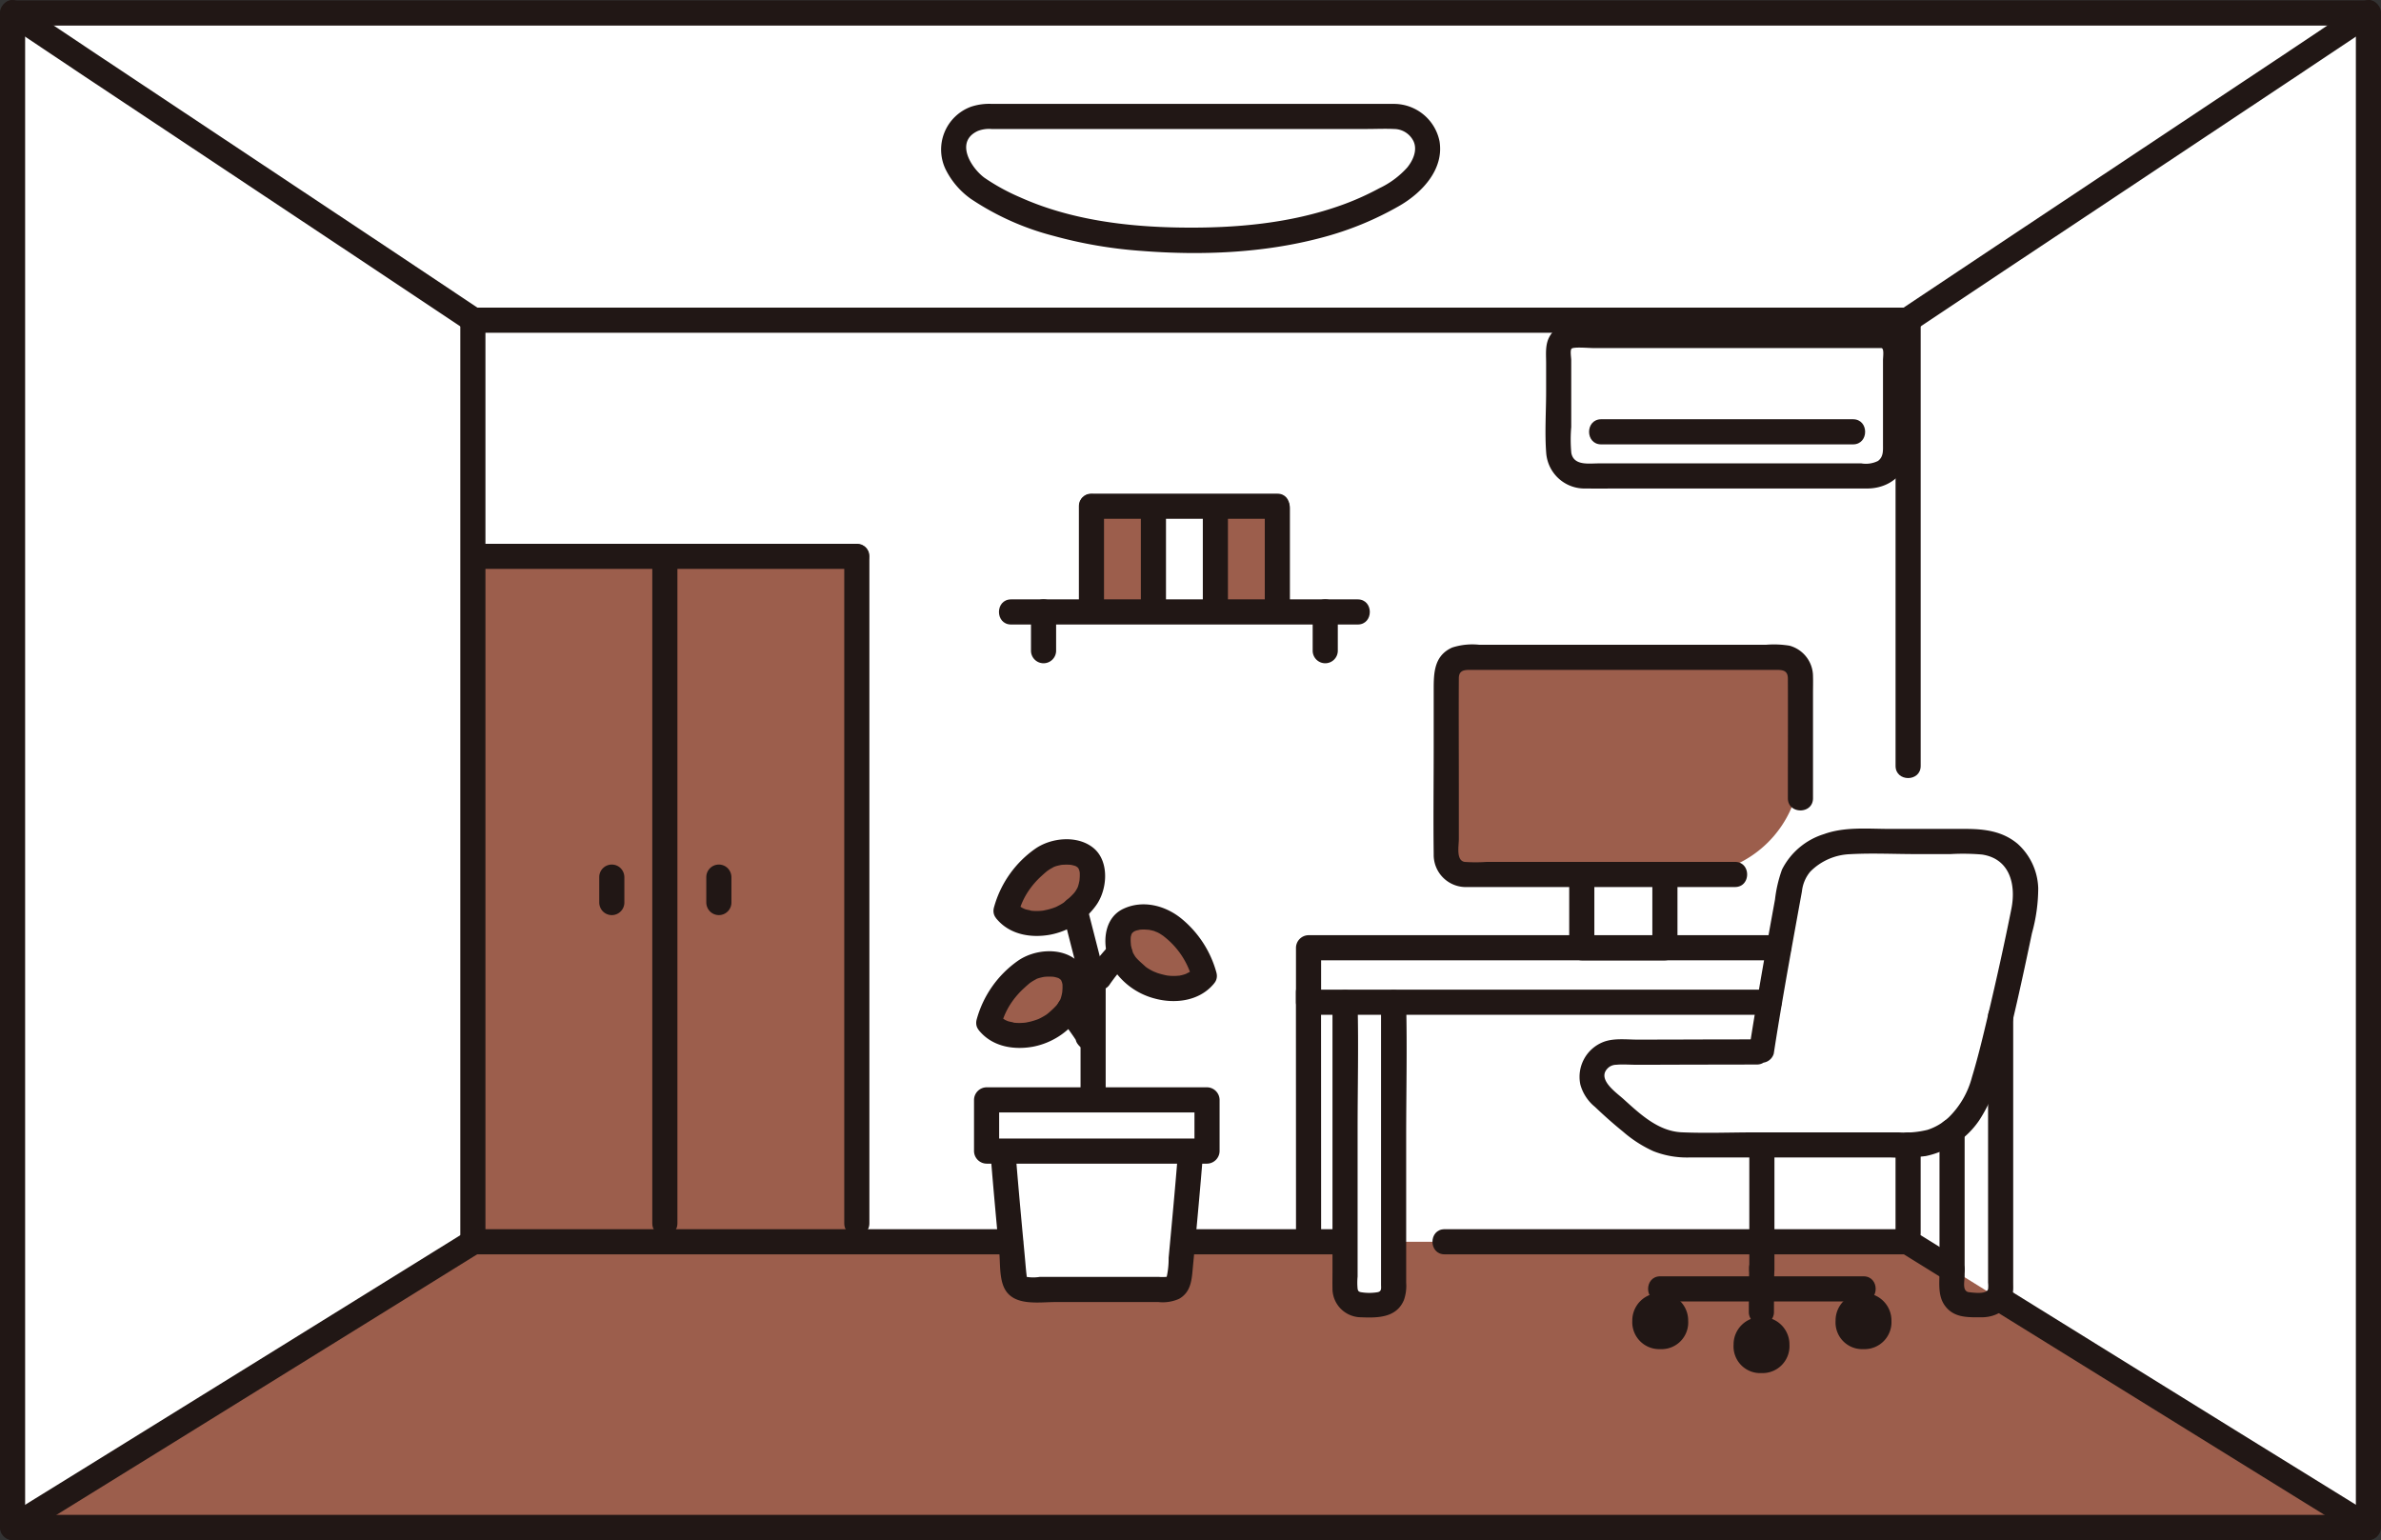 <svg xmlns="http://www.w3.org/2000/svg" width="378.979" height="245.134" viewBox="0 0 378.979 245.134"><rect x="0" y="0" width="378.979" height="245.134" fill="#333333" stroke="none"/><defs><style>.a{fill:#fff;}.b{fill:#fcdc4a;}.c{fill:#211715;}</style></defs><path class="a" d="M2,243.121H376.979V2.07H2V243.121"></path><rect class="a" x="251.771" y="136.41" width="13.229" height="14.445"></rect><path class="a" d="M183.59,96.456V80.576h9.86v16.83h-9.86Z"></path><path class="a" d="M155.635,29.988a9.448,9.448,0,0,1-3.746-5.107c-.042-.174-.076-.352-.1-.532a5.244,5.244,0,0,1,5.29-5.818H221.9a5.244,5.244,0,0,1,5.29,5.818c-.025.18-.059.358-.1.532-.612,2.559-2.8,4.617-4.886,5.866-9.608,5.746-20.893,7.481-32.715,7.481-11.519,0-23.107-1.735-32.716-7.481C156.394,30.52,156.011,30.266,155.635,29.988Z"></path><path class="a" d="M299.453,53.4c-8.832,0-40.333,0-49.111,0a2.245,2.245,0,0,0-2.249,2.25c0,3.646,0,10.914,0,16.1a3.994,3.994,0,0,0,3.994,4c9.985,0,35.682,0,45.637,0a3.989,3.989,0,0,0,3.99-3.992V55.661A2.258,2.258,0,0,0,299.453,53.4Z"></path><path class="a" d="M214.087,157.527h7.728v47.7a2.452,2.452,0,0,1-2.452,2.452h-2.825a2.451,2.451,0,0,1-2.451-2.452Z"></path><path class="a" d="M310.706,157.527h7.728v47.7a2.451,2.451,0,0,1-2.451,2.452h-2.825a2.452,2.452,0,0,1-2.452-2.452Z"></path><rect class="a" x="208.281" y="150.855" width="110.153" height="8.672"></rect><path class="a" d="M174.519,175.067H157.033v8.153H192.12v-8.153H174.634"></path><path class="a" d="M159.634,183.283c.474,6.044,1.269,14.528,1.984,21.965h25.917c.716-7.437,1.51-15.921,1.984-21.965"></path><path class="a" d="M279.615,167.441c-7.642,0-14.833.045-22.358.045a3.849,3.849,0,0,0-2.686,6.607l.055.053c2.086,2.024,4.31,3.9,6.583,5.706a11.062,11.062,0,0,0,6.895,2.394h36.1c4.931,0,8.843-3.363,10.786-7.9,1.9-4.444,6.557-26.444,7.194-29.728,1.251-6.444-2.2-10.672-8-10.672H295.065c-4.261,0-9.278,2.478-10.05,6.668-1.3,7.07-3.359,18.448-4.612,26.561"></path><path class="b" d="M136.379,88.555H75.261c.006,36.384.006,69.209.006,109.1h61.112V88.556" style="fill: rgb(156, 94, 76);"></path><path class="b" d="M233.139,104.631h50.493a2.939,2.939,0,0,1,2.94,2.939v14.074a17.549,17.549,0,0,1-17.549,17.549H233.139a2.939,2.939,0,0,1-2.94-2.939V107.57A2.939,2.939,0,0,1,233.139,104.631Z" style="fill: rgb(156, 94, 76);"></path><path class="b" d="M203.31,96.456v.95h-9.86V80.576h9.86v15.88Z" style="fill: rgb(156, 94, 76);"></path><path class="b" d="M183.59,96.456v.95h-9.86V80.576h9.86v15.88Z" style="fill: rgb(156, 94, 76);"></path><path class="b" d="M303.611,197.654c-15.72,0-53.711,0-81.8,0v7.569a2.452,2.452,0,0,1-2.452,2.452h-2.825a2.451,2.451,0,0,1-2.451-2.452v-7.569H188.256c-.239,2.561-.484,5.133-.721,7.591H161.618c-.236-2.458-.481-5.03-.721-7.591H75.358c-20.969,13.027-59.942,37.156-73.4,45.465H189.49c44.511,0,78.033,0,114.132-.006,22.383,0,45.758-.009,73.357-.018C363.5,234.774,324.819,210.826,303.611,197.654Z" style="fill: rgb(156, 94, 76);"></path><path class="b" d="M160.144,144.957a13.762,13.762,0,0,1,3.494-6.223c2.129-2.194,3.417-2.872,5.307-3.068a5.4,5.4,0,0,1,3.653.7c1.274.92,1.382,2.457,1.2,3.9-.253,2.066-1.032,3.118-2.944,4.728C168.43,147.035,162.925,148.262,160.144,144.957Z" style="fill: rgb(156, 94, 76);"></path><path class="b" d="M157.4,162.781a13.766,13.766,0,0,1,3.494-6.224c2.129-2.193,3.418-2.872,5.307-3.068a5.406,5.406,0,0,1,3.653.7c1.274.92,1.383,2.456,1.206,3.9-.254,2.065-1.033,3.118-2.945,4.728C165.682,164.859,160.177,166.085,157.4,162.781Z" style="fill: rgb(156, 94, 76);"></path><path class="b" d="M191.678,155.306a13.757,13.757,0,0,0-3.494-6.223c-2.129-2.194-3.418-2.872-5.307-3.069a5.406,5.406,0,0,0-3.653.7c-1.274.92-1.382,2.457-1.206,3.9.254,2.066,1.033,3.118,2.945,4.728C183.392,157.384,188.9,158.611,191.678,155.306Z" style="fill: rgb(156, 94, 76);"></path><path class="c" d="M249.768,139.2v11.66a2.029,2.029,0,0,0,2,2H265a2.03,2.03,0,0,0,2-2V139.2a2,2,0,1,0-4,0v11.66l2-2h-13.23l2,2V139.2a2,2,0,0,0-4,0Z"></path><path class="c" d="M276.156,137.193H236.583a24.951,24.951,0,0,1-3.437,0c-1.422-.2-.947-2.562-.947-3.6v-8.842c0-5.6-.034-11.194,0-16.79.007-1.162.719-1.334,1.7-1.334h48.833c1.054,0,1.833.1,1.84,1.383.028,5.8,0,11.6,0,17.394v1.658c0,2.574,4,2.579,4,0v-16.68c0-.9.028-1.81,0-2.712a5.063,5.063,0,0,0-3.734-4.894,15.448,15.448,0,0,0-3.729-.149H235.433a10.424,10.424,0,0,0-4.295.444c-2.923,1.311-2.939,4.1-2.939,6.784v8.966c0,5.716-.076,11.437,0,17.152a5.117,5.117,0,0,0,5.356,5.216c1.754.016,3.509,0,5.264,0h37.337c2.574,0,2.578-4,0-4Z"></path><path class="c" d="M175.725,95.907V80.577c0-2.574-4-2.578-4,0v15.33c0,2.574,4,2.578,4,0Z"></path><path class="c" d="M203.313,78.577H173.725c-2.573,0-2.578,4,0,4h29.588c2.574,0,2.578-4,0-4Z"></path><path class="c" d="M185.588,96.461V80.871c0-2.574-4-2.578-4,0v15.59c0,2.574,4,2.578,4,0Z"></path><path class="c" d="M195.45,96.461V80.871c0-2.574-4-2.578-4,0v15.59c0,2.574,4,2.578,4,0Z"></path><path class="c" d="M205.313,96.461V80.871c0-2.574-4-2.578-4,0v15.59c0,2.574,4,2.578,4,0Z"></path><path class="c" d="M160.936,99.405H216.1c2.573,0,2.578-4,0-4H160.936c-2.574,0-2.578,4,0,4Z"></path><path class="c" d="M208.936,97.405v6.167a2,2,0,1,0,4,0V97.405a2,2,0,0,0-4,0Z"></path><path class="c" d="M164.1,97.405v6.167a2,2,0,0,0,4,0V97.405a2,2,0,0,0-4,0Z"></path><path class="c" d="M73.267,50.968V197.657c0,2.574,4,2.578,4,0V50.968c0-2.574-4-2.578-4,0Z"></path><path class="c" d="M229.934,199.654q30.72,0,61.439,0h12.339c2.574,0,2.578-4,0-4l-55.713,0H229.934c-2.574,0-2.578,4,0,4Z"></path><path class="c" d="M188.258,199.656H213.6c2.574,0,2.578-4,0-4h-25.34c-2.574,0-2.578,4,0,4Z"></path><path class="c" d="M75.268,199.656H160.9c2.574,0,2.578-4,0-4H75.268c-2.574,0-2.578,4,0,4Z"></path><path class="c" d="M75.267,52.968H303.712c2.574,0,2.578-4,0-4H75.267c-2.573,0-2.578,4,0,4Z"></path><path class="c" d="M2,245.121H376.979a2.029,2.029,0,0,0,2-2V2.07a2.029,2.029,0,0,0-2-2H2a2.029,2.029,0,0,0-2,2V243.121c0,2.573,4,2.578,4,0V2.07l-2,2H376.979l-2-2V243.121l2-2H2c-2.574,0-2.578,4,0,4Z"></path><path class="c" d="M.955,3.8q12.606,8.455,25.262,16.839Q42.54,31.492,58.862,42.346q7.812,5.2,15.618,10.411c2.147,1.434,4.151-2.029,2.019-3.454Q61.628,39.367,46.727,29.477,31.03,19.04,15.336,8.6,9.15,4.477,2.974.343C.83-1.095-1.175,2.369.955,3.8Z"></path><path class="c" d="M3.009,244.824q12.377-7.642,24.742-15.3Q44.077,219.414,60.4,209.3q7.989-4.953,15.974-9.912c2.182-1.355.176-4.817-2.019-3.454q-15.024,9.332-30.06,18.642-15.58,9.653-31.167,19.3-6.067,3.753-12.135,7.5c-2.187,1.35-.18,4.812,2.018,3.454Z"></path><path class="c" d="M376.006.343q-12.663,8.493-25.374,16.913-16.478,10.959-32.955,21.917-7.88,5.244-15.752,10.5c-2.13,1.423-.13,4.889,2.019,3.454q14.94-9.983,29.913-19.92,15.85-10.541,31.7-21.084,6.24-4.156,12.47-8.326c2.127-1.427.127-4.893-2.019-3.454Z"></path><path class="c" d="M311.717,200.329q-3.549-2.2-7.1-4.4a2.019,2.019,0,0,0-2.736.717,2.042,2.042,0,0,0,.717,2.737q3.549,2.2,7.1,4.4a2,2,0,1,0,2.019-3.454Z"></path><path class="c" d="M317,208.313q24.855,15.416,49.728,30.8,4.62,2.856,9.242,5.711c2.2,1.356,4.208-2.1,2.019-3.454q-22.221-13.718-44.412-27.485-7.28-4.51-14.558-9.025c-2.193-1.361-4.2,2.1-2.019,3.454Z"></path><path class="c" d="M134.379,88.556v106.16c0,2.574,4,2.578,4,0V88.556c0-2.574-4-2.578-4,0Z"></path><path class="c" d="M103.823,88.556v106.16c0,2.574,4,2.578,4,0V88.556c0-2.574-4-2.578-4,0Z"></path><path class="c" d="M116.42,143.658v-4.044a2.065,2.065,0,0,0-.585-1.414,2,2,0,0,0-3.415,1.414v4.044a2.068,2.068,0,0,0,.586,1.414,2,2,0,0,0,3.414-1.414Z"></path><path class="c" d="M99.379,143.658q0-2.022,0-4.044a2.065,2.065,0,0,0-.585-1.414,2,2,0,0,0-3.415,1.414q0,2.022,0,4.044a2.067,2.067,0,0,0,.585,1.414,2,2,0,0,0,3.415-1.414Z"></path><path class="c" d="M156.645,28.261c-2.213-1.688-4.631-5.763-.989-7.422a4.944,4.944,0,0,1,2.161-.308h59.736c1.442,0,2.905-.07,4.347,0a3.467,3.467,0,0,1,3.11,2c.619,1.423-.115,3.007-1.018,4.126a14,14,0,0,1-4.454,3.308,43.35,43.35,0,0,1-5.861,2.631c-8.225,2.979-17.045,3.745-25.738,3.624-8.669-.121-17.611-1.237-25.588-4.822a33.089,33.089,0,0,1-5.706-3.135,2.017,2.017,0,0,0-2.737.717,2.045,2.045,0,0,0,.718,2.737,42.76,42.76,0,0,0,13.049,5.824,71.545,71.545,0,0,0,14.075,2.4c9.468.74,19.351.348,28.561-2.1a50.482,50.482,0,0,0,12.538-5.144c3.549-2.082,7.015-5.774,6.274-10.219a7.411,7.411,0,0,0-7.248-5.941c-.54-.014-1.082,0-1.622,0H157.878a9.181,9.181,0,0,0-3.314.448,7.265,7.265,0,0,0-4.044,9.988,12.661,12.661,0,0,0,4.106,4.748A2.012,2.012,0,0,0,157.362,31,2.05,2.05,0,0,0,156.645,28.261Z"></path><path class="c" d="M299.453,51.4l-26.483,0H252.541c-2.291,0-4.732-.087-5.967,2.292-.651,1.255-.481,2.744-.481,4.112q0,2.265,0,4.529c0,3.227-.232,6.55.013,9.768a6.117,6.117,0,0,0,6.273,5.655c2.016.02,4.032,0,6.048,0q16.342,0,32.685,0c2.039,0,4.078.009,6.116,0,3.208-.015,6.038-1.965,6.426-5.311a40.73,40.73,0,0,0,.058-4.663V57.977a9.907,9.907,0,0,0-.382-4.039,4.375,4.375,0,0,0-3.877-2.535c-2.568-.189-2.556,3.812,0,4,.478.035.259,1.4.259,1.939v13.34c0,1.006.1,2.024-.8,2.69a4.315,4.315,0,0,1-2.631.386H290.4q-14.906,0-29.809,0h-6.155c-1.556,0-3.935.4-4.331-1.655a23.347,23.347,0,0,1-.014-4.139q0-2.419,0-4.838V57.33c0-.417-.192-1.437.023-1.8s2.745-.132,3.395-.132h18.824l27.118,0C302.027,55.4,302.031,51.4,299.453,51.4Z"></path><path class="c" d="M254.863,70.733h40.076c2.574,0,2.578-4,0-4H254.863c-2.574,0-2.578,4,0,4Z"></path><path class="c" d="M75.466,90.555h60.913c2.573,0,2.578-4,0-4H75.466c-2.573,0-2.578,4,0,4Z"></path><path class="c" d="M301.712,50.969v70.943c0,2.574,4,2.578,4,0V50.969c0-2.574-4-2.578-4,0Z"></path><path class="c" d="M219.818,159.526v44.941c0,.546.132,1.064-.518,1.209a8.015,8.015,0,0,1-2.694,0c-.367-.082-.445-.184-.518-.538a10.359,10.359,0,0,1,0-1.945V179.764c0-6.625.165-13.272,0-19.9,0-.114,0-.229,0-.343,0-2.574-4-2.578-4,0v43.142c0,.793-.018,1.588,0,2.381a4.568,4.568,0,0,0,4.478,4.627c2.636.109,5.676.135,6.887-2.727a6.825,6.825,0,0,0,.365-2.788V181.006c0-7.031.167-14.083,0-21.112,0-.123,0-.246,0-.368,0-2.574-4-2.578-4,0Z"></path><path class="c" d="M316.438,161.776v42.4a4.492,4.492,0,0,1,0,1.017c-.224.851-2.3.571-3.031.487-1.142-.132-.7-1.761-.7-2.653V180.006c0-2.574-4-2.578-4,0v22.261c0,1.809-.293,3.884.789,5.456,1.421,2.065,3.668,1.953,5.881,1.953,2.712,0,4.926-1.6,5.06-4.47.015-.316,0-.636,0-.953V161.776c0-2.574-4-2.578-4,0Z"></path><path class="c" d="M305.708,196.236v-13.99a2,2,0,0,0-4,0v13.99a2,2,0,0,0,4,0Z"></path><path class="c" d="M210.281,195.65q0-16.239-.012-32.478,0-2.622,0-5.244c0-2.574-4-2.578-4,0q0,16.237.013,32.477,0,2.622,0,5.245c0,2.574,4,2.578,4,0Z"></path><path class="c" d="M281.648,157.526h-73.37l2,2v-8.67l-2,2h74.88c2.574,0,2.578-4,0-4h-74.88a2.029,2.029,0,0,0-2,2v8.67a2.029,2.029,0,0,0,2,2h73.37c2.574,0,2.578-4,0-4Z"></path><path class="c" d="M174.519,173.067H157.033a2.03,2.03,0,0,0-2,2v8.153a2.029,2.029,0,0,0,2,2H192.12a2.029,2.029,0,0,0,2-2v-8.153a2.029,2.029,0,0,0-2-2H174.634c-2.574,0-2.578,4,0,4H192.12l-2-2v8.153l2-2H157.033l2,2v-8.153l-2,2h17.486c2.574,0,2.578-4,0-4Z"></path><path class="c" d="M157.634,183.283c.275,3.489.583,6.974.9,10.459q.254,2.776.516,5.552c.17,1.8,0,4.163.839,5.8,1.468,2.855,5.453,2.154,8.109,2.154h16.378a6.365,6.365,0,0,0,3.3-.513c1.952-1.107,2.015-3.134,2.2-5.125q.309-3.245.609-6.491c.363-3.943.716-7.888,1.027-11.836.2-2.566-3.8-2.553-4,0-.251,3.185-.53,6.368-.819,9.549q-.229,2.535-.467,5.068-.108,1.161-.218,2.323a13.2,13.2,0,0,1-.279,2.892c-.082.231.089.088-.194.133a6.956,6.956,0,0,1-1.041,0H165.473a6.444,6.444,0,0,1-2.023,0c-.034-.017-.014.032-.049-.261-.127-1.072-.205-2.153-.306-3.228q-.263-2.779-.518-5.56c-.333-3.637-.656-7.275-.943-10.916-.2-2.549-4.2-2.57-4,0Z"></path><path class="c" d="M175.989,175.067V154.659c0-2.574-4-2.578-4,0v20.408c0,2.574,4,2.578,4,0Z"></path><path class="c" d="M175.3,153.194q-1.14-4.471-2.29-8.94a2,2,0,1,0-3.857,1.063q1.142,4.471,2.29,8.94a2,2,0,1,0,3.857-1.063Z"></path><path class="c" d="M176.794,150.232a37.939,37.939,0,0,0-3.563,4.354,2.024,2.024,0,0,0-.2,1.541,2.046,2.046,0,0,0,.919,1.2,2.02,2.02,0,0,0,1.542.2l.477-.2a2.008,2.008,0,0,0,.718-.718q.442-.626.911-1.233l-.313.4a34.536,34.536,0,0,1,2.339-2.716,2.079,2.079,0,0,0,.586-1.414,2.032,2.032,0,0,0-.586-1.414,2.01,2.01,0,0,0-1.414-.586,2.047,2.047,0,0,0-1.414.586Z"></path><path class="c" d="M168.461,161.645q.807,1.06,1.576,2.15c.5.714,1.037,1.431,1.471,2.188l-.2-.478.012.055V164.5l-.02.048.919-1.2-.022.01h2.019l-.026-.011.405.313-.019-.022.514.882,0-.023-.919,2.259.02-.014a2.122,2.122,0,0,0,.919-1.2,2.043,2.043,0,0,0-.2-1.541,2,2,0,0,0-2.737-.717l-.02.014a2.117,2.117,0,0,0-.819.956,2.181,2.181,0,0,0-.1,1.3,1.72,1.72,0,0,0,.361.7,1.987,1.987,0,0,0,2.625.548,2.114,2.114,0,0,0,.7-2.932c-.306-.491-.636-.968-.963-1.445q-.981-1.429-2.034-2.81a2.238,2.238,0,0,0-1.195-.919,2.045,2.045,0,0,0-1.542.2,2.017,2.017,0,0,0-.919,1.2,1.934,1.934,0,0,0,.2,1.541Z"></path><path class="c" d="M162.072,145.489a11.6,11.6,0,0,1,1.516-3.5,12.99,12.99,0,0,1,2.268-2.63c.24-.224.485-.439.737-.649.315-.263.129-.1.058-.047.123-.088.246-.175.373-.257.214-.139.438-.251.657-.379.308-.182.035-.027-.044,0,.144-.059.291-.111.439-.157.25-.079.5-.126.756-.186.095-.022.386-.048-.052,0,.135-.014.27-.03.405-.04a9.585,9.585,0,0,1,1.137,0c.053,0,.393.062.09.006a5.592,5.592,0,0,1,.569.134,3.366,3.366,0,0,1,.346.119c-.367-.156-.014,0,.059.062.249.21-.4-.3.117.085.046.035.24.289.066.044a2.557,2.557,0,0,1,.192.328c-.156-.31,0,.048.03.141s.1.5.05.129a4.782,4.782,0,0,1,.029.586c0,.265-.02.528-.044.792-.038.413-.023.139-.007.052-.027.152-.055.3-.09.452a6.81,6.81,0,0,1-.223.742c.131-.368.051-.108,0-.025-.08.144-.153.291-.24.431,0-.006-.3.445-.132.213s-.185.219-.176.208c-.169.192-.347.375-.53.553-.26.253-.531.5-.806.73-.094.081-.193.158-.286.24.388-.343.047-.044-.047.02a10.5,10.5,0,0,1-1.195.667c-.328.164-.033.017.035-.01-.127.05-.254.1-.383.145q-.433.156-.879.271c-.276.072-.554.122-.833.181-.376.079-.057.012.023,0-.171.019-.342.036-.513.047-.285.018-.572.023-.857.013-.143,0-.284-.017-.427-.026-.085-.007-.169-.015-.254-.026q.335.045.112.008c-.276-.109-.614-.132-.9-.226-.106-.035-.212-.074-.317-.114.422.161-.077-.048-.135-.079-.12-.064-.771-.5-.451-.25a5.5,5.5,0,0,1-.76-.743,2.019,2.019,0,0,0-2.828,0,2.04,2.04,0,0,0,0,2.829c2.112,2.428,5.428,2.955,8.456,2.4a11.7,11.7,0,0,0,7.252-4.624c1.85-2.522,2.2-7.083-.426-9.2-2.521-2.035-6.671-1.638-9.23.146a16.84,16.84,0,0,0-6.567,9.328C157.527,146.91,161.385,147.97,162.072,145.489Z"></path><path class="c" d="M159.324,163.313a11.587,11.587,0,0,1,1.516-3.5,13,13,0,0,1,2.268-2.63q.36-.336.737-.65c.315-.263.13-.1.058-.047.123-.088.246-.175.373-.257.214-.138.439-.25.657-.379.308-.182.035-.027-.044,0,.144-.058.291-.111.439-.157.25-.078.5-.126.756-.185.095-.022.386-.049-.052,0,.135-.015.27-.03.405-.041a9.377,9.377,0,0,1,1.137,0c.053,0,.393.061.09.006a5.333,5.333,0,0,1,.569.133,3.366,3.366,0,0,1,.346.119c-.367-.156-.014,0,.059.062.25.21-.4-.3.117.086.046.034.24.288.066.044a2.384,2.384,0,0,1,.192.328c-.156-.311,0,.047.031.141s.1.5.049.128a4.788,4.788,0,0,1,.029.587c0,.264-.02.528-.044.791-.038.414-.022.139-.007.053-.027.151-.055.3-.09.452a6.793,6.793,0,0,1-.223.741c.131-.368.051-.108,0-.024-.081.143-.154.29-.241.43,0-.006-.3.446-.132.213s-.185.219-.176.209c-.169.192-.347.375-.53.553-.26.253-.53.494-.806.729-.094.081-.193.158-.286.24.388-.343.047-.043-.047.02a10.66,10.66,0,0,1-1.195.668c-.328.164-.033.016.035-.011-.127.05-.254.1-.383.146-.289.1-.582.194-.879.271-.276.072-.554.122-.833.18-.376.079-.057.012.023,0-.171.02-.342.036-.513.047a8.451,8.451,0,0,1-.857.014c-.143,0-.284-.018-.426-.026-.085-.007-.17-.016-.255-.026q.335.045.112.007c-.276-.109-.614-.131-.9-.226q-.161-.052-.318-.114c.422.162-.077-.048-.135-.079-.12-.064-.771-.5-.451-.249a5.618,5.618,0,0,1-.76-.743,2.017,2.017,0,0,0-2.828,0,2.039,2.039,0,0,0,0,2.828c2.112,2.428,5.429,2.955,8.456,2.406a11.706,11.706,0,0,0,7.252-4.625c1.85-2.522,2.2-7.083-.426-9.2-2.521-2.035-6.671-1.638-9.229.146a16.84,16.84,0,0,0-6.568,9.328C154.779,164.734,158.637,165.794,159.324,163.313Z"></path><path class="c" d="M193.607,154.774a16.814,16.814,0,0,0-5.47-8.482c-2.565-2.138-6.187-3.123-9.346-1.632-3.376,1.593-3.415,6.239-1.858,9.14a11.286,11.286,0,0,0,6.792,5.117c3.233.9,7.06.456,9.367-2.2a2.049,2.049,0,0,0,0-2.828,2.017,2.017,0,0,0-2.828,0,7.778,7.778,0,0,1-.626.632c-.065.059-.3.2,0,0-.095.063-.188.128-.285.187s-.835.4-.43.248a6.874,6.874,0,0,1-.8.253c-.109.026-.222.044-.331.072-.509.129.262,0-.056.016-.256.01-.51.044-.767.047q-.344,0-.686-.017c-.142-.01-.286-.035-.428-.038s-.114-.012.107.015c-.085-.013-.169-.027-.254-.043a12.917,12.917,0,0,1-1.471-.382c-.12-.04-.782-.324-.359-.123-.236-.113-.474-.221-.7-.347s-.431-.248-.637-.386c-.078-.053-.153-.114-.233-.165.37.237.168.141.081.059-.508-.481-1.052-.909-1.517-1.437-.078-.089-.157-.18-.229-.273.239.31.014.006-.034-.079-.123-.216-.251-.423-.356-.648.189.405-.072-.269-.105-.4-.039-.145-.064-.293-.1-.439-.1-.409,0,.24-.04-.238-.023-.263-.044-.526-.044-.791,0-.132.009-.261.013-.393.017-.589-.06.194.021-.137a3.647,3.647,0,0,1,.128-.457c-.039.1-.157.264.037-.036.215-.332.083-.124.029-.062.071-.081.471-.361.186-.186,0,0,.467-.259.208-.134s.275-.092.267-.089c.112-.034.756-.162.446-.121a6.273,6.273,0,0,1,1.113-.03c.16.008.318.025.477.036.53.037-.388-.1.113.02.228.053.456.095.682.163.156.047.713.332.325.1.214.125.441.225.653.356.126.078.246.164.371.243.338.217-.151-.147.208.154a12.738,12.738,0,0,1,4.521,6.784C190.436,158.315,194.3,157.263,193.607,154.774Z"></path><path class="c" d="M282.326,167.707c1.1-7.134,2.379-14.241,3.668-21.343q.406-2.241.817-4.482a5.83,5.83,0,0,1,1.326-3.141,9.366,9.366,0,0,1,6.287-2.777c3.49-.2,7.043-.018,10.539-.018h5.506a34.741,34.741,0,0,1,4.989.071c4.447.656,5.461,4.783,4.688,8.653-1.14,5.7-2.407,11.387-3.748,17.045-.772,3.26-1.551,6.529-2.524,9.736a13.838,13.838,0,0,1-3.692,6.389,8.982,8.982,0,0,1-3.39,2,14.882,14.882,0,0,1-4.568.4H279.481c-3.918,0-7.876.159-11.79-.008-3.775-.162-6.676-2.939-9.328-5.33-1.19-1.073-4.429-3.276-2.267-5.04a1.99,1.99,0,0,1,1.162-.382c1.034-.1,2.13,0,3.17,0q3.138,0,6.276-.014,6.456-.016,12.914-.024c2.574,0,2.578-4,0-4q-6.338,0-12.674.024-3.137.007-6.273.013c-1.733,0-3.725-.268-5.388.343a5.955,5.955,0,0,0-3.739,6.818,6.967,6.967,0,0,0,2.328,3.549c1.43,1.363,2.906,2.678,4.443,3.92a19.775,19.775,0,0,0,4.856,3.128,14.562,14.562,0,0,0,5.679,1h32.138a32.045,32.045,0,0,0,5.541-.227,13.666,13.666,0,0,0,8.49-5.672,23.938,23.938,0,0,0,3.341-8.03c1.962-7.183,3.528-14.484,5.061-21.769a26.868,26.868,0,0,0,1-7.164,9.909,9.909,0,0,0-3.283-7.069c-2.421-2.027-5.3-2.369-8.351-2.369H300.8c-3.474,0-7.156-.376-10.485.831a11.187,11.187,0,0,0-6.67,5.624,20.913,20.913,0,0,0-1.121,4.778q-.524,2.868-1.04,5.738-1.079,5.976-2.083,11.966-.481,2.877-.931,5.761a2.064,2.064,0,0,0,1.4,2.46,2.014,2.014,0,0,0,2.46-1.4Z"></path><path class="c" d="M264.256,207.152h15.716c2.573,0,2.578-4,0-4H264.256c-2.573,0-2.578,4,0,4Z"></path><path class="c" d="M264.256,205.823a4.359,4.359,0,0,0-4.446,4.418,4.288,4.288,0,0,0,4.446,4.5,4.243,4.243,0,0,0,4.447-4.5A4.356,4.356,0,0,0,264.256,205.823Z"></path><path class="c" d="M278.434,182.731v19.377c0,2.574,4,2.578,4,0V182.731c0-2.574-4-2.578-4,0Z"></path><path class="c" d="M278.4,201.832c0,2.34-.042,4.68-.043,7.02a2,2,0,0,0,4,0c0-2.34.043-4.68.043-7.02a2,2,0,0,0-4,0Z"></path><path class="c" d="M296.612,203.152H280.9c-2.574,0-2.578,4,0,4h15.715c2.574,0,2.578-4,0-4Z"></path><path class="c" d="M296.612,205.823a4.359,4.359,0,0,1,4.446,4.418,4.288,4.288,0,0,1-4.446,4.5,4.243,4.243,0,0,1-4.446-4.5A4.355,4.355,0,0,1,296.612,205.823Z"></path><path class="c" d="M280.378,209.636a4.36,4.36,0,0,1,4.446,4.419,4.287,4.287,0,0,1-4.446,4.5,4.243,4.243,0,0,1-4.447-4.5A4.356,4.356,0,0,1,280.378,209.636Z"></path></svg>